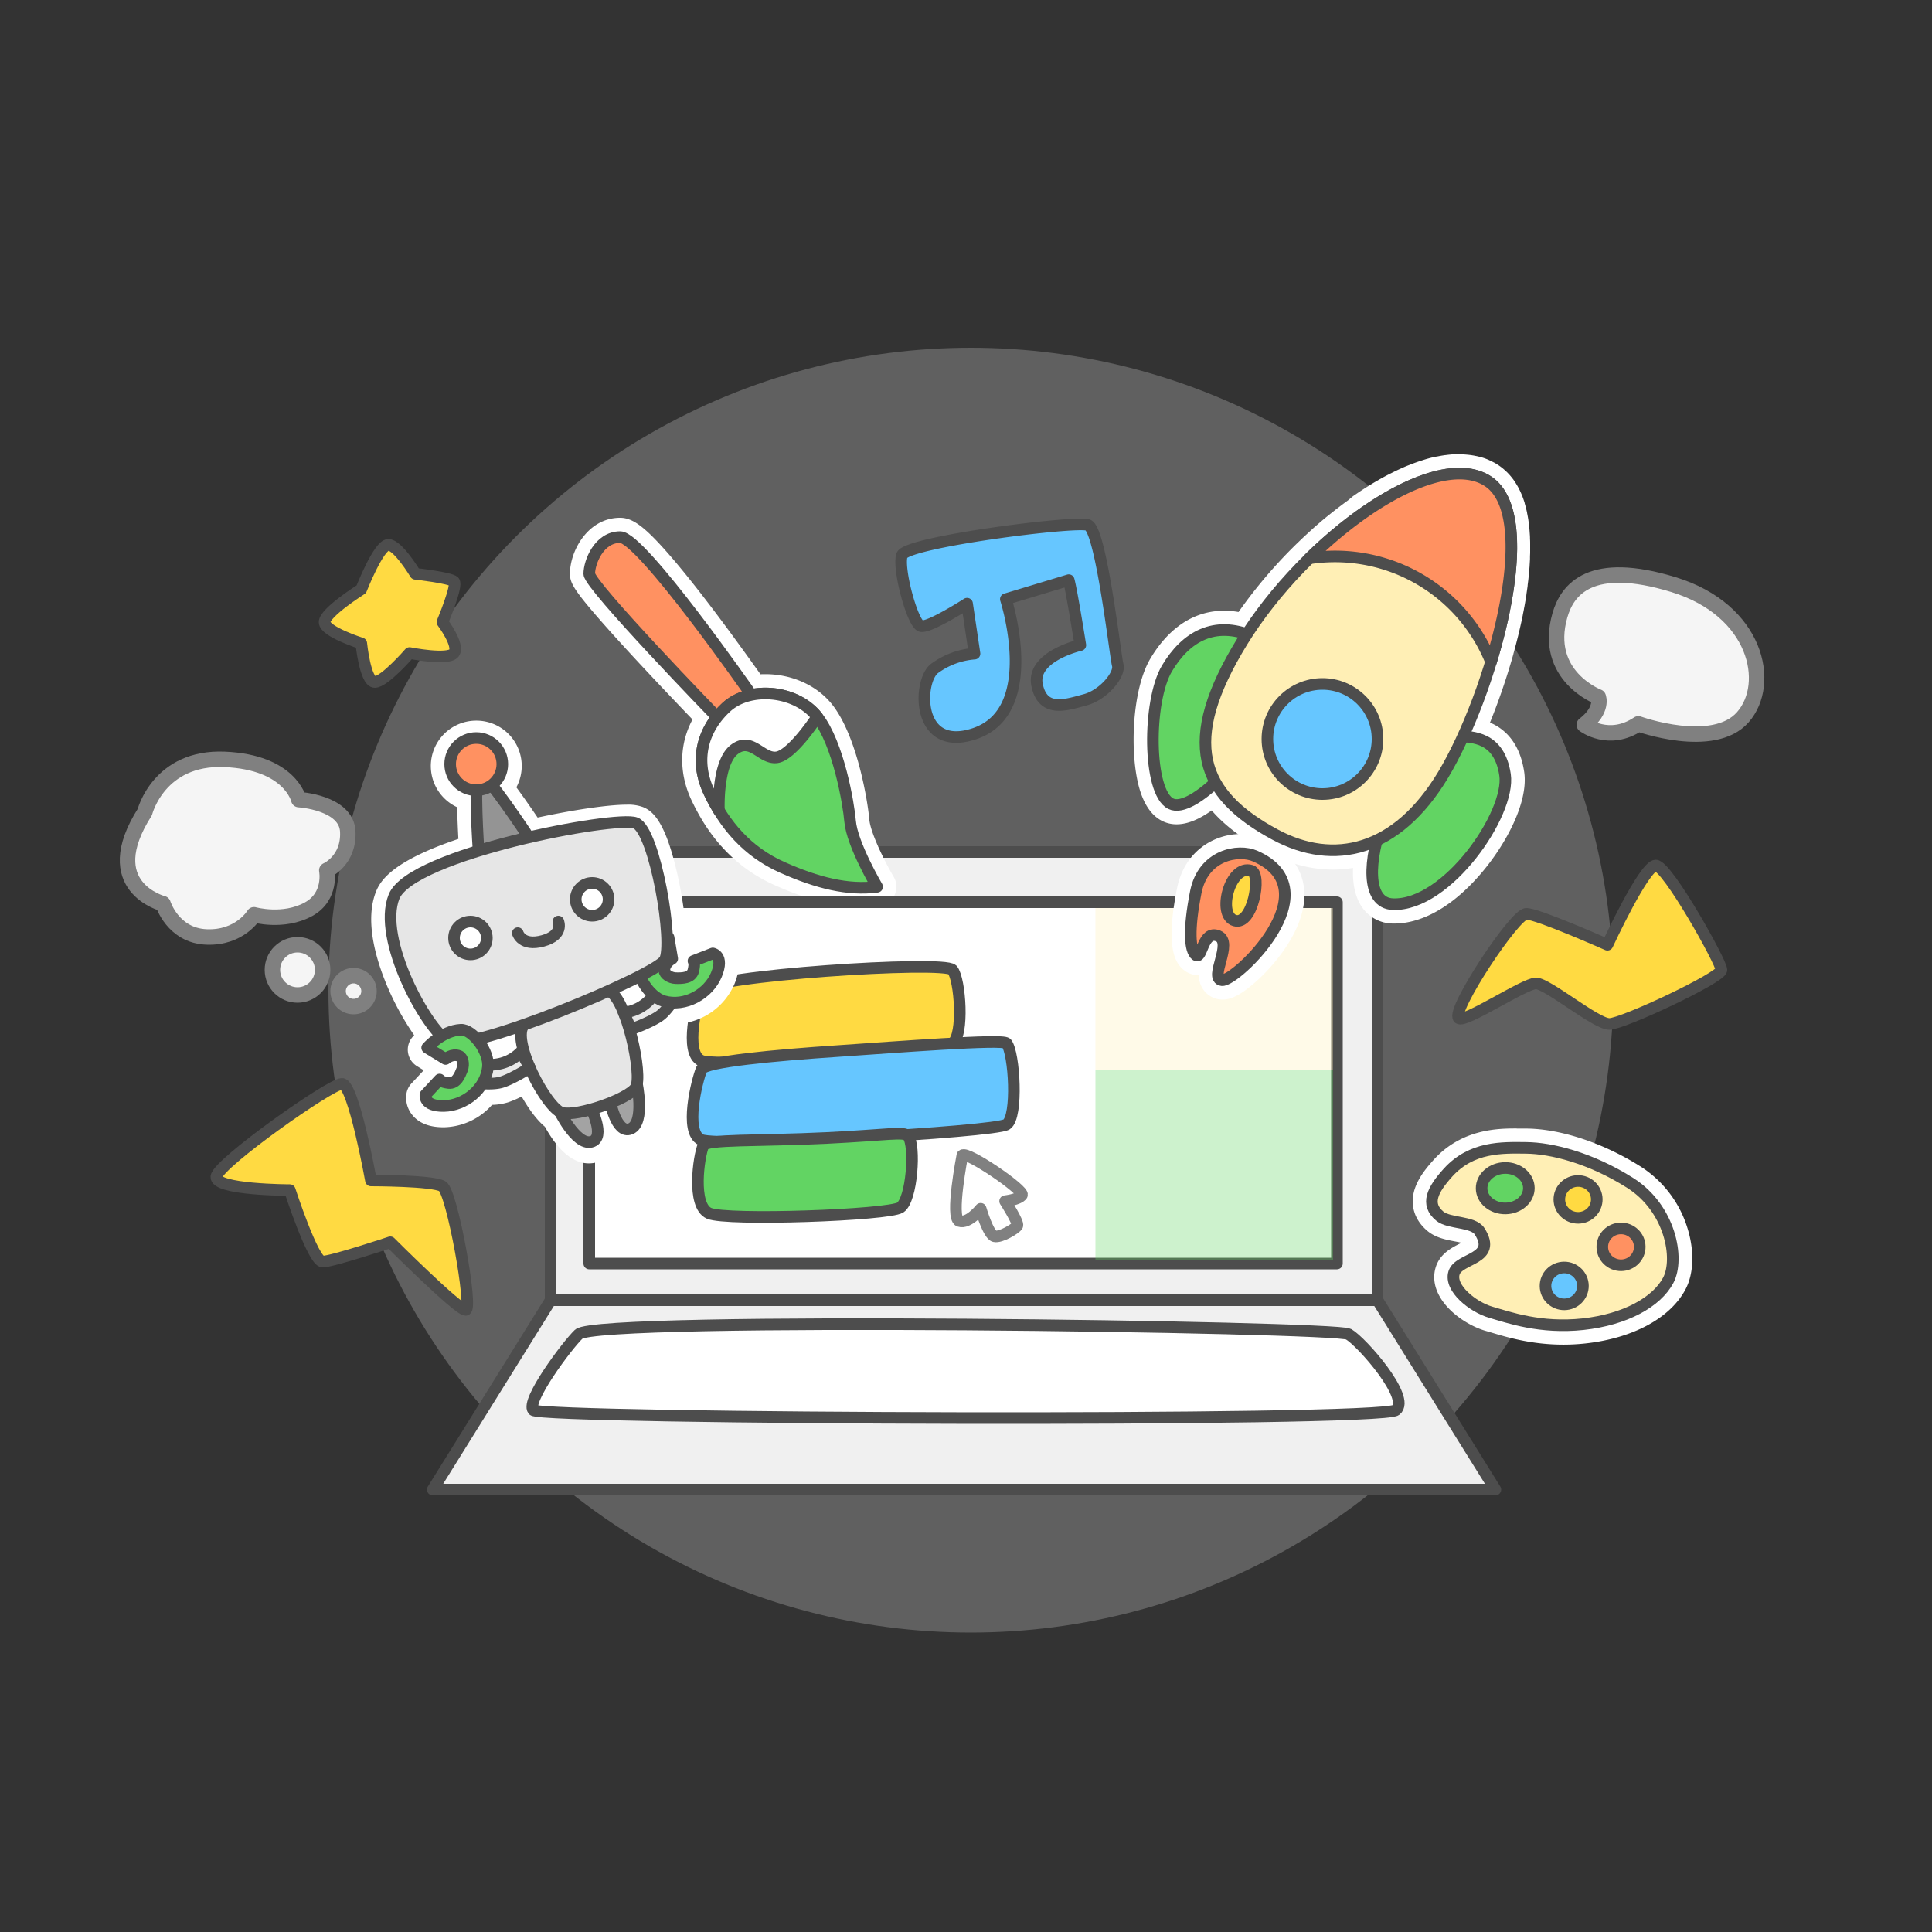 <svg xmlns="http://www.w3.org/2000/svg" viewBox="0 0 1000 1000"><rect x="0" y="0" width="1000" height="1000" fill="#333333" stroke="none"/><title>アートボード 1</title><circle cx="502.5" cy="512.5" r="332.5" style="fill:#fff;opacity:0.22"/><rect x="285" y="441" width="428" height="232" style="fill:#f0f0f0;stroke:#4d4d4d;stroke-linejoin:round;stroke-width:6px"/><polygon points="774 771 224 771 285 673 713 673 774 771" style="fill:#f0f0f0;stroke:#4d4d4d;stroke-linejoin:round;stroke-width:6px"/><path d="M446.19,464.51c-12.7,0-26.43-3.48-43.22-10.94-14.67-6.52-26.13-16.76-35-31.28,0-.05-.17-.27-.18-.3l-.41-.68-.19-.32c-.36-.61-.71-1.23-1.06-1.85-.21-.36-.41-.73-.61-1.09-.37-.68-.73-1.36-1.09-2.05l-.45-.86c-.5-1-1-2-1.48-3-6.48-13.77-5.63-28.29,2.22-40.47C359.2,366,346.75,353,334.43,339.74,300,302.72,300,299.81,300,297a28.61,28.61,0,0,1,4.69-14.49c4-6.13,9.82-9.51,16.31-9.51,3.5,0,9.35,0,41.8,42.43,12.68,16.59,24.57,33.35,28.41,38.81a42.63,42.63,0,0,1,5-.29c12.39,0,23.89,5.22,30.76,14,12.38,15.76,17.39,48.71,18.05,56.67.74,8.9,9.87,26,13.33,31.88a5,5,0,0,1-3.65,7.5,65.5,65.5,0,0,1-8.47.55Z" style="fill:#ffda42"/><path d="M321,278c11,0,67.4,80.94,67.4,80.94l-1.88,1.33a35.08,35.08,0,0,1,9.65-1.32C406.25,359,416.73,363,423,371c11,14,16.25,45,17,54,1,12,14,34,14,34a59.56,59.56,0,0,1-7.81.51c-12.74,0-26.28-3.88-41.19-10.51-14.67-6.52-25.18-16.83-32.89-29.48h0l-.06-.1c-.2-.32-.39-.66-.58-1-.35-.58-.69-1.16-1-1.75l-.57-1c-.36-.64-.7-1.29-1-1.95l-.43-.83c-.48-.94-1-1.9-1.41-2.87-6.82-14.49-4.19-28.26,4.17-38.82h0S305,303,305,297s5-19,16-19m0-10c-16.74,0-26,17.15-26,29,0,4.32,1.84,7.91,12.75,20.63,5.57,6.5,13.32,15.09,23,25.52,10.66,11.46,21.41,22.71,27.69,29.25-6.88,12.88-7.15,27.73-.5,41.86.45,1,1,2,1.54,3.14l.34.66.13.25c.38.72.76,1.43,1.15,2.14q.3.57.63,1.14c.37.66.74,1.3,1.12,1.94l.18.3c.14.25.28.49.43.73l.11.19a2.39,2.39,0,0,1,.13.21c9.31,15.18,21.84,26.34,37.23,33.18,17.45,7.76,31.83,11.37,45.25,11.37a68.75,68.75,0,0,0,9.13-.6,10,10,0,0,0,7.29-15c-4.91-8.33-12.09-23.06-12.64-29.74-.69-8.28-6-42.61-19.11-59.35-7.81-9.94-20.78-15.87-34.69-15.87-.85,0-1.69,0-2.53.06-5-7-15.62-21.9-26.87-36.61-9.15-12-16.94-21.53-23.17-28.45C333,272.18,327.08,268,321,268Z" style="fill:#fff"/><path d="M388.4,358.94S332,278,321,278s-16,13-16,19,66.17,74.18,66.17,74.18Z" style="fill:#ff9161;stroke:#4d4d4d;stroke-linejoin:round;stroke-width:6px"/><path d="M454,459s-13-22-14-34c-.75-9-6-40-17-54s-35-16-47-5-17,27-9,44,19.79,30.91,38,39C423,457,439,461,454,459Z" style="fill:#62d463;stroke:#4d4d4d;stroke-linejoin:round;stroke-width:6px"/><path d="M423,371s-13,20-21,21-13-11-22-4-7.89,31.53-7.89,31.53A99.67,99.67,0,0,1,367,410c-8-17-3-33,9-44S412,357,423,371Z" style="fill:#fff;stroke:#4d4d4d;stroke-linejoin:round;stroke-width:6px"/><path d="M500.56,312.47s-19.42,12.5-23.8,11.61-12.21-29.84-9.91-36.68,89.41-17.95,96.24-15.66,14.15,67.65,15.45,72.48-7.22,15.42-16.88,18-21.94,7-24.89-7.77,22.41-20.56,22.41-20.56-4.41-27.82-6-33.61l-32.56,9.84s18.81,58.1-16.39,69.69c-30.18,9.94-29.14-27.34-20.53-33.81a40.15,40.15,0,0,1,20.71-7.68Z" style="fill:#66c6ff;stroke:#4d4d4d;stroke-linejoin:round;stroke-width:6px"/><path d="M112,609c-1,6.93,38,7,38,7s12,37,17,37,35-10,35-10,35,35,39,35-7-61-12-64-37-3-37-3-9-50-15-50S113,602,112,609Z" style="fill:#ffda42;stroke:#4d4d4d;stroke-linejoin:round;stroke-width:6px"/><path d="M755,527c2.83,2.83,34-18,40-18s31,21,38,21,58-24,58-28-28-54-34-54-25,41-25,41-36-16-42-16S751,523,755,527Z" style="fill:#ffda42;stroke:#4d4d4d;stroke-linejoin:round;stroke-width:6px"/><path d="M809.14,691c-15.67,0-27.94-3.67-36.06-6.11l-2.81-.83c-7.39-2.13-17-8.28-21.06-15.89a13.84,13.84,0,0,1-1.36-10.84c1.56-4.89,6.28-7.3,10.07-9.24,2-1,5.06-2.58,5.36-3.69.15-.56-.18-2-1.64-4.33-.69-1.08-5.24-1.95-7.68-2.41-4.31-.82-8.76-1.66-12-4.34-3.59-3-5.54-6.51-5.81-10.46-.49-7.11,4.65-13.77,9.73-19.35,11.53-12.63,25.6-14.38,39.09-14.38,1.44,0,2.87,0,4.26,0h.93c6.32.07,29.09,1.65,56.34,18.94a53,53,0,0,1,21.9,28.62c3.42,10.68,3.23,21.27-.52,28.33-7.09,13.38-25,22.85-47.93,25.34a101.14,101.14,0,0,1-10.85.59Z" style="fill:#ffda42"/><path d="M785,594.09c1.75,0,3.47,0,5.14,0,12.69.15,33,5,53.72,18.16s25.58,39.2,19.65,50.39S841.44,683,819.45,685.4a95.25,95.25,0,0,1-10.31.56c-16.85,0-29.64-4.48-37.48-6.74-9.37-2.71-21.56-12.51-19-20.41s22.56-6.8,13.24-21.46c-3.38-5.31-15.76-3.82-20.66-7.91-7.42-6.19-3.85-13.53,4.42-22.6,10.59-11.62,23.78-12.75,35.38-12.75m0-10c-9.14,0-28.17,0-42.77,16-5.8,6.36-11.64,14.07-11,23.06.25,3.69,1.77,9.11,7.59,14,4.21,3.51,9.53,4.52,14.23,5.41,1,.19,2.28.43,3.37.69l-.75.38c-4.37,2.23-10.36,5.29-12.55,12.18-1.05,3.29-1.6,8.51,1.71,14.71,4.93,9.24,15.94,16,24.08,18.34.86.24,1.78.52,2.77.81,8.39,2.52,21.08,6.32,37.49,6.32a105.88,105.88,0,0,0,11.39-.62c24.58-2.67,43.94-13.12,51.81-28,4.37-8.23,4.69-20.26.86-32.19a57.93,57.93,0,0,0-24-31.32c-19.15-12.14-41.19-19.52-59-19.72h-.92c-1.41,0-2.86,0-4.33,0Zm-26.65,60.44Z" style="fill:#fff"/><path d="M745.2,629.44c4.9,4.09,17.28,2.6,20.66,7.91,9.32,14.66-10.73,13.56-13.24,21.46s9.67,17.7,19,20.41,25.8,8.57,47.79,6.18,38.12-11.52,44.06-22.71,1.08-37.24-19.65-50.39-41-18-53.72-18.16-28.32-.67-40.52,12.7C741.35,615.91,737.78,623.25,745.2,629.44Z" style="fill:#ffefb5;stroke:#4d4d4d;stroke-linejoin:round;stroke-width:6px"/><ellipse cx="779.09" cy="615.03" rx="12.23" ry="10.47" transform="translate(-7.65 9.82) rotate(-0.72)" style="fill:#62d463;stroke:#4d4d4d;stroke-linejoin:round;stroke-width:6px"/><ellipse cx="816.78" cy="620.84" rx="9.69" ry="9.54" transform="translate(-7.72 10.29) rotate(-0.72)" style="fill:#ffda42;stroke:#4d4d4d;stroke-linejoin:round;stroke-width:6px"/><ellipse cx="839.02" cy="645.39" rx="9.69" ry="9.54" transform="translate(-8.03 10.57) rotate(-0.72)" style="fill:#ff9161;stroke:#4d4d4d;stroke-linejoin:round;stroke-width:6px"/><ellipse cx="811.26" cy="663.48" rx="9.69" ry="9.54" transform="matrix(1, -0.01, 0.01, 1, -8.26, 10.22)" style="fill:#66c6ff;stroke:#4d4d4d;stroke-linejoin:round;stroke-width:6px"/><path d="M187,305s9-23,14-23,14,15,14,15,18,2,20,4-6,21-6,21,9,12,6,16-23,0-23,0-13,15-18,15-7-20-7-20-19-6-19-11S187,305,187,305Z" style="fill:#ffda42;stroke:#4d4d4d;stroke-linejoin:round;stroke-width:6px"/><circle cx="154" cy="502" r="13" style="fill:#f5f5f5;stroke:gray;stroke-linejoin:round;stroke-width:8px"/><circle cx="183" cy="513" r="8" style="fill:#f5f5f5;stroke:gray;stroke-linejoin:round;stroke-width:8px"/><path d="M84.37,467.74s-34.06-8.62-9.42-47.4c0,0,7.24-28.72,41.3-27.29s38.4,20.83,38.4,20.83,24.64,1.43,25.36,16.51-10.87,20.11-10.87,20.11,2.69,13.44-9.42,20.11c-13,7.18-28.26,2.87-28.26,2.87s-7.24,12.21-24.63,11.49S84.37,467.74,84.37,467.74Z" style="fill:#f5f5f5;stroke:gray;stroke-linejoin:round;stroke-width:8px"/><path d="M827.27,360.73S830,367.4,820,375.14c0,0,12.73,9.74,28-.48,0,0,38.79,14,54.1-3.45s7.09-55.45-35.87-68.61-55,2.46-58.84,15.92C798.46,349.84,827.27,360.73,827.27,360.73Z" style="fill:#f5f5f5;stroke:gray;stroke-linejoin:round;stroke-width:8px"/><rect x="305" y="467" width="387" height="187" style="fill:#fff;stroke:#4d4d4d;stroke-linejoin:round;stroke-width:6px"/><path d="M363.11,512.51C360.78,518.13,354,545,363,549s124-5,130-9,4-33,0-38S366.22,505,363.11,512.51Z" style="fill:#ffda42;stroke:#4d4d4d;stroke-linejoin:round;stroke-width:6px"/><path d="M363.11,553.51C360.78,559.13,354,586,363,590s152-4,158-8,4-37,0-42c-1.87-2.34-57.59,2-87,4C400.47,546.24,364.77,549.53,363.11,553.51Z" style="fill:#66c6ff;stroke:#4d4d4d;stroke-linejoin:round;stroke-width:6px"/><path d="M364,593c-2.34,5.62-6,31,3,35s93,1,99-3,8-32,4-37c-2-2.5-10.43-.54-42,1C392.44,590.73,365.45,589.52,364,593Z" style="fill:#62d463;stroke:#4d4d4d;stroke-linejoin:round;stroke-width:6px"/><rect x="567" y="470" width="123" height="83.7" style="fill:#ffefb5;opacity:0.32"/><rect x="567" y="553.7" width="123" height="98.3" style="fill:#62d463;opacity:0.32"/><path d="M498.11,598s-6.32,32.41-1.58,34,11.07-6.33,11.07-6.33,3.95,13.44,7.11,14.23,11.07-4,11.86-5.53-6.32-12.65-6.32-12.65,7.11-.79,8.69-3.16S500.48,595.58,498.11,598Z" style="fill:none;stroke:gray;stroke-linejoin:round;stroke-width:6px"/><path d="M299.54,690.58c-6.18,5.94-27.47,34.56-23.55,39.28s438.67,6.28,446.53,0S704.85,694.51,698,690.58,309.36,681.15,299.54,690.58Z" style="fill:#fff;stroke:#4d4d4d;stroke-linejoin:round;stroke-width:6px"/><path d="M304.79,597.15c-7.81,0-14.5-9.13-18.9-17.27-4.75-3.53-9.91-11.32-13.83-19.09a62.57,62.57,0,0,1-10.48,5,27.48,27.48,0,0,1-8.65,1.15h-.61a29.19,29.19,0,0,1-22.45,11.58h-.4c-5.65,0-9.74-1.5-12.15-4.46a9.07,9.07,0,0,1-1.94-7.38,5,5,0,0,1,1.23-2.39l7.34-7.89a5,5,0,0,1,3.66-1.59,5.66,5.66,0,0,1,.82.06,5,5,0,0,1,2.73,1.42,8.32,8.32,0,0,0,1.53.33,14.64,14.64,0,0,0,1.89-3.77,2.38,2.38,0,0,0,.11-.38,5.56,5.56,0,0,0-.69.41,5,5,0,0,1-6,.57l-9.54-5.83a5,5,0,0,1-1.16-7.56,36.34,36.34,0,0,1,3.8-3.59c-12.5-15.84-30.21-52.64-21.76-73.3,3.64-8.89,17.75-17.19,43.1-25.34-.32-5.35-.83-15.18-.88-23.43a18.53,18.53,0,1,1,19.58-6.59c5.42,7.19,11.71,16.42,14.81,21,19.63-4.4,38.76-7.29,48.37-7.29a17.85,17.85,0,0,1,6.51.87c2.14.86,7.85,3.14,13.81,27a203,203,0,0,1,5.47,34,5,5,0,0,1,.85,2.05l1.88,11a4.79,4.79,0,0,1-2.75,5.34,4.6,4.6,0,0,0-.63.48,1.72,1.72,0,0,0,.39,0h.87a9.42,9.42,0,0,0,3.33-.37,8,8,0,0,0,.26-1.53,5,5,0,0,1,2.78-6.67l10.05-3.88a4.84,4.84,0,0,1,1.8-.34,5.24,5.24,0,0,1,.88.08,9.07,9.07,0,0,1,6.16,4.59c1.87,3.41,1.69,7.87-.54,13.26A29.13,29.13,0,0,1,350.16,525a28.67,28.67,0,0,1-6.28,6.24,70.65,70.65,0,0,1-12,5.93c2.28,9.16,3.66,18.9,2.9,24.79,1.66,9.1,2.78,24-6.34,27.91a9.49,9.49,0,0,1-3.76.8c-4.57,0-8.32-3.31-11.05-9.68,1.14,4.55,1,8.24-.31,11a9,9,0,0,1-6.09,4.88A9.84,9.84,0,0,1,304.79,597.15Zm-49.9-55.24a27.94,27.94,0,0,1,2,4.91,17.19,17.19,0,0,0,8.46-4.1,33.91,33.91,0,0,1-.56-3.84Q259.46,540.62,254.89,541.91Zm68.73-26.47a38.68,38.68,0,0,1,2.19,4,17.84,17.84,0,0,0,5.64-3.24,30.13,30.13,0,0,1-2.36-3.35Q326.5,514.09,323.62,515.44Z" style="fill:#ffda42"/><path d="M246.5,383a13.49,13.49,0,0,1,8,24.33c7.72,9.7,19.19,27.07,19.2,27.08,21.21-4.91,41.32-7.92,50.63-7.92A14.28,14.28,0,0,1,329,427c7.81,3.12,15.62,39.82,16.28,59.53l.78-.3,1.88,11s-4,2-4.07,6c0,2,3,4,6,4.06h.92c3,0,7.18-.3,8.12-3.9,1-4,.06-5,.06-5l10-3.89s6,1.07,1.88,11A24.2,24.2,0,0,1,349.2,520c-.52,0-1,0-1.55-.05a28.24,28.24,0,0,1-6.56,7.12c-5.25,3.52-14.52,6.74-14.52,6.74l-3.49-8.1c4.69,12,7.87,29.62,6.61,36.32.65,3.37,3.54,20.29-3.26,23.24a4.4,4.4,0,0,1-1.77.39c-5,0-7.76-9.71-8.7-13.78a96.14,96.14,0,0,1-9.74,3.3c1.95,4.33,6.17,15.26-.22,16.86a5,5,0,0,1-1.21.15c-6.31,0-12.92-11.6-15.07-15.71-4.44-2.58-11.09-12.67-15.5-22.79h0l0,0c-4.07-9.36-6.22-18.73-2.93-22.23h0c-9.11,3.21-17.6,5.85-24.42,7.48,3.27,3.75,5.82,9,5.79,13.44,1-.07,2.14-.17,3.35-.3a21.76,21.76,0,0,0,13.67-6.6l4.54,8.21v0c-.19.12-8.29,5.37-14.22,7.35a23.28,23.28,0,0,1-7.07.89c-1.09,0-2.17,0-3.19-.11a24.31,24.31,0,0,1-19.93,11.68h-.34c-10.4,0-9.2-5.83-9.2-5.83l7.34-7.88s.57,1.29,4.66,1.8c.21,0,.41,0,.61,0,3.66,0,5.34-4.34,6.36-7s.3-6.32-1.57-7a5.92,5.92,0,0,0-2.09-.39,8.18,8.18,0,0,0-4.94,2l-9.54-5.82a33.42,33.42,0,0,1,7.44-6C216.42,525.39,195.85,484.93,204,465c3.53-8.63,22-16.95,43.72-23.64h0s-1.34-19.46-1.09-31.37h-.12a13.5,13.5,0,0,1,0-27m76.35,142.12a21.77,21.77,0,0,0,13.58-6.76c.73-.76,1.39-1.47,2-2.15a25.44,25.44,0,0,1-7.1-10.1c-4.6,2.36-10.18,5-16.33,7.77h0c2.74.88,5.48,5.33,7.85,11.24M246.5,373a23.5,23.5,0,0,0-9.87,44.83c.11,5.73.39,11.77.63,16.39-32.54,11-39.89,20.58-42.52,27-5.86,14.34-.71,33.29,4.64,46.66a141.31,141.31,0,0,0,15,27.94c-.45.47-.73.79-.83.9a10,10,0,0,0,2.31,15.12l3.47,2.12-6.4,6.87a10,10,0,0,0-2.47,4.79,14,14,0,0,0,3,11.55c3.41,4.18,8.8,6.3,16,6.3h.47a34.2,34.2,0,0,0,24.75-11.6,30.31,30.31,0,0,0,8.47-1.37,53.61,53.61,0,0,0,6.86-2.94c3.46,6.1,7.67,12,12,15.6,7,12.61,14.67,19,22.81,19a14.87,14.87,0,0,0,3.64-.45,14,14,0,0,0,9.37-7.55,2.56,2.56,0,0,0,.11-.24,13.85,13.85,0,0,0,6.75,1.71,14.3,14.3,0,0,0,5.74-1.22c8.52-3.69,10.39-13.2,10.45-20.54a72.22,72.22,0,0,0-1-12.12c.52-5.6-.41-13.62-2.13-21.64a61,61,0,0,0,9-4.76,30,30,0,0,0,6-5.57,34.29,34.29,0,0,0,27.39-20.44c2.83-6.86,2.94-12.77.3-17.58a14.23,14.23,0,0,0-9.66-7.11,10.46,10.46,0,0,0-1.76-.15,10.17,10.17,0,0,0-3.61.67l-8.76,3.39-.68-4a9.78,9.78,0,0,0-.88-2.71,210.09,210.09,0,0,0-5.52-33.72c-5.8-23.19-11.75-28.38-16.81-30.4a22.18,22.18,0,0,0-8.35-1.23c-9.39,0-27.35,2.62-46.14,6.67-2.89-4.25-7-10.23-11-15.64A23.46,23.46,0,0,0,246.5,373Z" style="fill:#fff"/><path d="M289,574s9,19,17,17-.62-18.62-.62-18.62Z" style="fill:#a3a3a3;stroke:#4d4d4d;stroke-linejoin:round;stroke-width:6px"/><path d="M329.57,560.4S334,581,326.43,584.23s-10.84-15.16-10.84-15.16Z" style="fill:#a3a3a3;stroke:#4d4d4d;stroke-linejoin:round;stroke-width:6px"/><path d="M271.28,530.38C264.07,538.05,283,574,291,576s34-7,38-13-5-47.23-14-50.12S276.55,524.77,271.28,530.38Z" style="fill:#e6e6e6;stroke:#4d4d4d;stroke-linejoin:round;stroke-width:6px"/><path d="M247.71,440.36S245,401,248,400s25.73,33.42,25.73,33.42Z" style="fill:#949494;stroke:#4d4d4d;stroke-linejoin:round;stroke-width:6px"/><circle cx="246.5" cy="395.5" r="13.5" style="fill:#ff9161;stroke:#4d4d4d;stroke-linejoin:round;stroke-width:6px"/><path d="M322.84,524.12a21.75,21.75,0,0,0,13.59-6.76c6.3-6.5,8-10.28,8-10.28l7.12,5.51s-5.16,9.92-10.42,13.44-14.52,6.74-14.52,6.74Z" style="fill:#e8e8e8;stroke:#4d4d4d;stroke-linejoin:round;stroke-width:6px"/><path d="M346.06,485.23l1.88,11s-4,2-4.07,6c0,2,3,4,6,4.06s8,.09,9-3.89.06-5,.06-5l10-3.89s6,1.07,1.88,11-16.19,16.82-27.16,13.7c-7.75-2.21-15.31-14.62-12.77-20.15C335,489.11,346.06,485.23,346.06,485.23Z" style="fill:#62d463;stroke:#4d4d4d;stroke-linejoin:round;stroke-width:6px"/><path d="M232,539c11.1,6.06,107-34,112-42s-5-67-15-71-116,16-125,38S221,533,232,539Z" style="fill:#e6e6e6;stroke:#4d4d4d;stroke-linejoin:round;stroke-width:6px"/><circle cx="243.5" cy="485.5" r="8.5" style="fill:#fff;stroke:#4d4d4d;stroke-linejoin:round;stroke-width:6px"/><circle cx="306.5" cy="465.5" r="8.5" style="fill:#fff;stroke:#4d4d4d;stroke-linejoin:round;stroke-width:6px"/><path d="M268,483s2,7,13,4,8-10,8-10" style="fill:none;stroke:#4d4d4d;stroke-linecap:round;stroke-linejoin:round;stroke-width:6px"/><path d="M269.67,544.4A21.76,21.76,0,0,1,256,551c-9,1-13,0-13,0v9s11,2,17,0,14.23-7.36,14.23-7.36Z" style="fill:#e8e8e8;stroke:#4d4d4d;stroke-linejoin:round;stroke-width:6px"/><path d="M221.1,542.3l9.54,5.82s3.3-3,7-1.57c1.87.72,2.66,4.24,1.57,7s-2.88,7.47-7,7-4.66-1.8-4.66-1.8l-7.34,7.88s-1.23,6,9.54,5.83,21.63-8.8,22.79-20.14c.82-8-7.9-19.64-14-19.33C228.79,533.48,221.1,542.3,221.1,542.3Z" style="fill:#62d463;stroke:#4d4d4d;stroke-linejoin:round;stroke-width:6px"/><path d="M721.87,473l-1,0a14.37,14.37,0,0,1-11.38-5.8c-4.69-6.25-4.68-16.09-3.49-24.39a57.34,57.34,0,0,1-16.05,2.29c-10.69,0-21.55-2.93-32.27-8.7-13.54-7.29-23.29-15.14-29.61-23.86-7.46,6.06-13.84,9.13-19,9.13a11.72,11.72,0,0,1-5.26-1.2c-4-2-7.11-6.56-9.15-13.5-4.89-16.64-3.71-48.69,5.09-63.52,8.67-14.62,20.41-22.34,33.94-22.34a39.18,39.18,0,0,1,9.63,1.25A243,243,0,0,1,674,285.62l.18-.18.69-.66,1.75-1.7,1.09-1,2.55-2.38,1.07-1q.88-.81,1.77-1.59l1.2-1.06c.69-.61,1.38-1.21,2.08-1.8l1.4-1.19c.65-.55,1.3-1.1,2-1.63l1.24-1q.9-.74,1.8-1.44l1.09-.87q1.3-1,2.61-2l1.21-.92,1.75-1.29,1.2-.88c.88-.63,1.75-1.26,2.62-1.86l1.12-.77c.6-.42,1.21-.83,1.81-1.23.41-.27.81-.55,1.22-.81.72-.48,1.44-.94,2.16-1.4l1.31-.83,2.08-1.28,1.18-.7,1.91-1.12,1-.56c.9-.5,1.78-1,2.67-1.46.28-.16,1.07-.57,1.07-.57l1.89-1,1-.52c.89-.44,1.78-.86,2.66-1.27l.87-.4,2-.88,1-.43c.82-.34,1.64-.67,2.45-1l.65-.25c.79-.3,1.58-.59,2.37-.86l.92-.31c.71-.24,1.41-.46,2.1-.67l.68-.21c.89-.26,1.76-.5,2.63-.72l.8-.19c.68-.17,1.36-.32,2-.46l.76-.16c.87-.17,1.73-.32,2.59-.45l.57-.08c.71-.1,1.41-.18,2.1-.25l.77-.07c1-.08,1.76-.12,2.52-.14h1.07c.51,0,1,0,1.5,0l.7,0c.71,0,1.39.09,2.07.16l.45,0c.8.1,1.61.22,2.42.38l.61.12c.63.14,1.27.29,1.89.46l.58.16c.81.24,1.56.5,2.28.78a3.84,3.84,0,0,1,.36.14c.66.27,1.28.55,1.89.85l.59.3c.82.43,1.49.81,2.12,1.22a22.31,22.31,0,0,1,1.89,1.36l.46.38.1.09c.42.35.83.71,1.22,1.09l.57.56c.39.41.78.84,1.16,1.28l.06.07c.12.13.23.26.34.4.49.59,1,1.22,1.39,1.85l.24.37c.38.58.7,1.1,1,1.64.12.19.23.4.34.6.31.57.57,1.07.81,1.58l.05.1c.1.2.19.39.28.59.29.64.58,1.3.84,2a1.79,1.79,0,0,1,.1.26c.28.72.55,1.48.82,2.34l.21.68c.17.58.34,1.17.5,1.78.07.26.14.53.2.8.16.62.3,1.25.43,1.89l.15.66c.16.86.32,1.74.46,2.63l0,.31c.12.82.23,1.6.32,2.39l.09.85q.11,1,.18,2c0,.29,0,.58.07.87.06.78.1,1.58.14,2.4l0,.43c0,1,.06,2,.07,3v.76c0,.73,0,1.49,0,2.26l0,1c0,.74,0,1.49-.07,2.24l0,.87c0,1-.11,2.06-.18,3.11a1,1,0,0,1,0,.17c-.07,1-.15,2-.24,3l-.1,1c-.07.75-.15,1.5-.24,2.26l-.12,1.09c-.1.82-.2,1.65-.31,2.47l-.1.82c-.15,1.07-.31,2.16-.48,3.25l-.14.9c-.12.81-.26,1.62-.39,2.44l-.21,1.2c-.13.76-.27,1.52-.41,2.27l-.22,1.16c-.19,1-.38,2-.59,3l-.08.4c-.22,1.11-.46,2.21-.7,3.33l-.26,1.13c-.17.78-.35,1.56-.53,2.35l-.29,1.21q-.28,1.24-.6,2.49l-.24,1c-.28,1.14-.58,2.28-.88,3.42l-.17.67c-.26.95-.51,1.88-.77,2.82l-.29,1c-.24.86-.49,1.72-.73,2.57l-.28.94a327,327,0,0,1-13,36.49c7.42,1.71,17,6.76,19.41,23.17,1.48,9.85-4.57,29.31-21.34,48.79-7.71,8.95-23.25,24-40.73,24Z" style="fill:#ffda42"/><path d="M755.25,245.13l1.34,0,.62,0c.6,0,1.2.08,1.79.14l.4,0c.7.08,1.38.19,2.06.32l.5.1c.54.12,1.08.25,1.6.39l.49.14c.64.19,1.28.4,1.89.64l.33.14c.52.21,1,.43,1.53.68l.48.24c.59.31,1.16.63,1.72,1s1,.7,1.5,1.08l.44.37c.33.28.66.57,1,.87l.46.45c.32.33.63.68.93,1,.11.13.23.25.33.38.4.49.78,1,1.14,1.52l.24.38c.28.42.55.86.81,1.31l.33.58c.22.42.44.84.65,1.27l.29.6c.25.56.49,1.13.72,1.72,0,.07.07.14.1.22q.38,1,.72,2.07l.18.61c.16.52.31,1.06.46,1.6l.18.73c.14.56.27,1.13.39,1.72,0,.2.09.4.13.61.16.79.3,1.59.43,2.41,0,.11,0,.23,0,.34.11.71.21,1.44.29,2.18l.09.79c.06.62.12,1.24.17,1.88l.06.82c.06.75.1,1.51.13,2.28,0,.14,0,.28,0,.42,0,.92.06,1.85.07,2.8v.71c0,.72,0,1.44,0,2.17,0,.31,0,.63,0,.94,0,.71,0,1.42-.08,2.15l0,.83c0,1-.11,2-.18,3a1.79,1.79,0,0,1,0,.23c-.07.94-.14,1.88-.23,2.83,0,.33-.06.66-.1,1-.07.73-.14,1.46-.23,2.19,0,.36-.07.71-.12,1.07q-.13,1.19-.3,2.4c0,.26-.06.52-.1.79-.14,1.05-.29,2.11-.46,3.17,0,.3-.09.59-.14.88-.12.8-.25,1.59-.39,2.39-.06.39-.13.78-.2,1.17-.13.74-.26,1.48-.4,2.22l-.21,1.13c-.18,1-.38,2-.58,2.95,0,.13-.05.27-.08.4-.22,1.08-.45,2.17-.69,3.26-.08.37-.16.74-.25,1.11-.17.76-.34,1.53-.52,2.3-.09.4-.19.8-.28,1.2-.2.81-.39,1.62-.59,2.44l-.24,1c-.28,1.12-.57,2.24-.86,3.37l-.18.67c-.25.92-.49,1.84-.75,2.76-.09.34-.19.69-.29,1-.23.84-.47,1.68-.72,2.53l-.27.92a318.63,318.63,0,0,1-15.48,42c7.24.5,19,1.88,21.73,19.84,3,19.79-29.32,67-57.13,67l-.87,0c-11.48-.41-12.84-15.54-8.39-33.07a52.52,52.52,0,0,1-22.71,5.17c-10,0-20.06-2.8-29.9-8.1-14.56-7.84-25.08-16.52-30.88-27-7.56,6.93-14.87,11.68-20.1,11.68a6.69,6.69,0,0,1-3-.66c-12-6-12-53.14-2-70,7.27-12.25,17.22-19.89,29.64-19.89a35.86,35.86,0,0,1,11.75,2.11A235,235,0,0,1,677.7,289h0l.67-.65,1.73-1.66,1.06-1c.83-.79,1.66-1.56,2.5-2.33l1.05-.95,1.73-1.56,1.17-1,2-1.77,1.37-1.16,1.91-1.6,1.22-1,1.75-1.41L697,272c.84-.66,1.69-1.32,2.54-2,.4-.31.8-.6,1.2-.9.56-.43,1.13-.85,1.69-1.26l1.18-.86c.85-.61,1.7-1.22,2.56-1.81l1.08-.75,1.76-1.2,1.19-.79,2.1-1.36,1.26-.79c.68-.43,1.35-.84,2-1.25l1.14-.68c.62-.37,1.23-.73,1.85-1.08l1-.55c.86-.48,1.71-1,2.57-1.4l1-.55,1.83-.94,1-.49c.86-.43,1.71-.83,2.56-1.23l.83-.37,1.91-.85,1-.4c.77-.33,1.55-.64,2.32-.94l.62-.23c.75-.29,1.49-.56,2.23-.81l.88-.3,2-.63.64-.19c.82-.25,1.64-.47,2.45-.67l.74-.19,1.87-.42.7-.14q1.2-.24,2.37-.42l.52-.06c.64-.09,1.27-.17,1.9-.23l.69-.06c.76-.07,1.51-.12,2.26-.14h.92m0-10h-1.2c-.85,0-1.77.07-2.81.16l-.84.08c-.76.07-1.53.16-2.29.27H748l-.52.08c-.89.13-1.84.29-2.81.48l-.64.13-.19,0c-.72.15-1.45.32-2.17.5l-.2,0-.66.16c-1,.25-1.9.51-2.81.77l-.54.17-.18.05-2.23.72-1,.33c-.85.29-1.69.6-2.5.9l-.68.26c-.82.32-1.66.66-2.57,1l-1.06.44-2.09.93-.27.12-.64.29c-.88.41-1.82.85-2.78,1.33l-.82.41-.24.12-2,1-.21.11-.9.47c-.91.49-1.83,1-2.75,1.51l-.7.4-.31.18-2,1.16-1.22.72-2.15,1.33c-.44.27-.89.55-1.33.84-.74.47-1.49.95-2.23,1.44l-1.25.83-1.86,1.27-.34.23-.81.55L697.71,259l-1,.73-.24.18c-.59.43-1.19.87-1.78,1.32l-.18.13-1.07.81c-.89.68-1.78,1.36-2.67,2.06l-.77.61-.35.28q-.92.72-1.83,1.47l-1.27,1-2,1.66-1.42,1.22L681,272.3l-1.22,1.08L678,275l-.33.3-.76.69-2.6,2.42-.86.82-.25.24-1.79,1.73-.25.23-.45.44c-.09.08-.17.17-.25.25a249.78,249.78,0,0,0-29.39,34.65,42.77,42.77,0,0,0-7.41-.66c-19.45,0-31.53,13.48-38.24,24.79-9.57,16.13-10.86,49.52-5.59,67.48,2.45,8.33,6.39,13.9,11.72,16.56a16.46,16.46,0,0,0,7.49,1.72c5.37,0,11.35-2.36,18.13-7.17,6.67,7.74,16,14.77,28.11,21.31,11.46,6.17,23.11,9.3,34.64,9.3a62.33,62.33,0,0,0,10.41-.87c-.31,7.68.88,15.31,5.13,21a19.47,19.47,0,0,0,15.2,7.79l1.23,0c8.36,0,25.26-3.34,44.52-25.72,12.9-15,24.85-37.1,22.5-52.78-1.62-10.83-6.23-18.71-13.7-23.44a29.46,29.46,0,0,0-4-2.07,338.12,338.12,0,0,0,11.12-32l.2-.69.08-.27c.25-.87.5-1.74.74-2.61l0-.1.27-1c.26-.95.52-1.9.77-2.86l.07-.25.12-.44c.3-1.16.6-2.32.89-3.48l.16-.63.09-.35c.2-.85.41-1.69.61-2.53.1-.41.19-.83.29-1.24.18-.8.37-1.6.54-2.4l.07-.31.19-.84c.25-1.13.49-2.26.72-3.38l.06-.29,0-.12c.21-1,.41-2.06.61-3.08,0-.29.11-.58.16-.87l.06-.31c.14-.77.28-1.55.41-2.32.07-.41.15-.81.21-1.22.15-.84.28-1.67.41-2.5l0-.32.1-.61q.26-1.68.48-3.33l.07-.55,0-.29c.11-.85.22-1.69.32-2.53l.12-1.13c.09-.78.17-1.55.25-2.32l0-.26c0-.26,0-.52.08-.78.09-1,.17-2,.25-3l0-.23c.07-1,.13-2.08.19-3.24,0-.21,0-.42,0-.64v-.26c0-.78.06-1.56.08-2.33,0-.34,0-.68,0-1,0-.8,0-1.59,0-2.37v-.78c0-1.07,0-2.11-.08-3.09,0-.13,0-.26,0-.38v-.09c0-.85-.08-1.71-.14-2.54l-.06-.78v-.14c-.06-.71-.12-1.42-.2-2.13v-.15c0-.25-.06-.5-.08-.74-.1-.85-.21-1.69-.34-2.51,0-.12,0-.26-.05-.38-.14-.92-.31-1.88-.5-2.83l-.12-.57,0-.15c-.15-.73-.31-1.41-.47-2.06-.07-.3-.15-.59-.22-.88-.17-.65-.35-1.29-.56-2l0-.16c-.06-.2-.12-.4-.19-.6-.3-.95-.6-1.8-.91-2.6,0-.14-.1-.26-.15-.39-.29-.71-.59-1.43-.91-2.13-.1-.23-.21-.45-.32-.67l-.06-.12c-.28-.58-.57-1.16-.87-1.71-.15-.27-.3-.54-.45-.79-.34-.59-.7-1.17-1.09-1.77-.14-.22-.25-.4-.37-.57-.51-.75-1.06-1.48-1.64-2.18-.15-.19-.3-.37-.46-.55l0,0c-.44-.52-.9-1-1.36-1.49-.22-.23-.45-.45-.68-.67-.45-.44-1-.89-1.46-1.32l-.08-.07-.6-.49a27,27,0,0,0-2.29-1.65c-.76-.49-1.55-1-2.5-1.44l-.69-.35q-1.07-.53-2.13-1l-.53-.21c-.84-.33-1.74-.64-2.67-.91l-.58-.16-.1,0c-.71-.2-1.45-.38-2.19-.53l-.11,0-.58-.13c-.93-.17-1.86-.32-2.76-.42l-.53-.06c-.75-.07-1.54-.14-2.33-.18l-.8,0c-.55,0-1.1,0-1.66,0Z" style="fill:#fff"/><path d="M632.73,512.34a6.23,6.23,0,0,1-.76,0,7.17,7.17,0,0,1-5.22-3.06c-2.37-3.49-1.16-8,.12-12.85a40.17,40.17,0,0,0,1.39-6.72,28.88,28.88,0,0,0-1.5,3.2c-1.18,2.85-2.8,6.76-7.07,6.76a6.11,6.11,0,0,1-3.63-1.23c-2-1.52-8.28-6.15-2-37.56,3.54-17.83,17.36-24.16,28.12-24.16a24.15,24.15,0,0,1,9.63,1.89c14.22,6.28,20.45,17.29,17.55,31-2.56,12.14-11.55,23.25-16.68,28.79-2.15,2.34-13.26,14-19.91,14Z" style="fill:#ffda42"/><path d="M642.15,441.68a19,19,0,0,1,7.61,1.47c39.56,17.46-9.37,64.19-17,64.19h-.19c-7-.81,6-19.53-2-22.87a5.47,5.47,0,0,0-2.14-.47c-5.51,0-6.33,10.64-8.68,10.64a1.11,1.11,0,0,1-.65-.25c-3.2-2.38-4-13.18-.11-32.56,2.93-14.76,14.13-20.14,23.22-20.14m0-10h0c-13.65,0-29.16,8.72-33,28.19-6.08,30.59-1.08,38.8,4,42.54a11,11,0,0,0,6.61,2.22l.7,0a13.09,13.09,0,0,0,2.23,7.45,12.13,12.13,0,0,0,8.78,5.22,11.9,11.9,0,0,0,1.34.07c3.64,0,7.5-1.67,12.51-5.42a84.88,84.88,0,0,0,11.08-10.16c5.48-5.92,15.09-17.85,17.89-31.16,3.39-16-4.06-29.38-20.42-36.6a29,29,0,0,0-11.65-2.32Z" style="fill:#fff"/><path d="M755,381c6.7.56,21,0,24,20s-30,68-58,67S725.2,378.49,755,381Z" style="fill:#62d463;stroke:#4d4d4d;stroke-linejoin:round;stroke-width:6px"/><path d="M648,329.21c-19.27-8-34.12.13-44,16.79-10,16.86-10,64,2,70,11.31,5.66,40-26,52-46.89C667.07,353.32,660,334.19,648,329.21Z" style="fill:#62d463;stroke:#4d4d4d;stroke-linejoin:round;stroke-width:6px"/><path d="M660,432c30.32,16.33,63,9,87-31,24.46-40.76,51.61-133.61,23-152-28-18-94.17,29.64-127,83C611,384,621,411,660,432Z" style="fill:#ffefb5;stroke:#4d4d4d;stroke-linejoin:round;stroke-width:6px"/><circle cx="684.5" cy="382.5" r="28.5" style="fill:#66c6ff;stroke:#4d4d4d;stroke-linejoin:round;stroke-width:6px"/><path d="M771.75,342.58A87,87,0,0,0,691,288a88.54,88.54,0,0,0-13.31,1C710.57,256.75,750,236.15,770,249,788.3,260.76,783.79,303,771.75,342.58Z" style="fill:#ff9161;stroke:#4d4d4d;stroke-linejoin:round;stroke-width:6px"/><path d="M649.76,443.15c-8.86-3.92-27-.72-30.83,18.67s-3.09,30.18.11,32.56,3.42-13.27,11.47-9.92-5,22.06,2,22.87S689.65,460.76,649.76,443.15Z" style="fill:#ff9161;stroke:#4d4d4d;stroke-linejoin:round;stroke-width:6px"/><path d="M647.68,450.68c5.54,1.77.71,28.61-8.61,25.79S636.58,447.11,647.68,450.68Z" style="fill:#ffda42;stroke:#4d4d4d;stroke-linejoin:round;stroke-width:6px"/></svg>